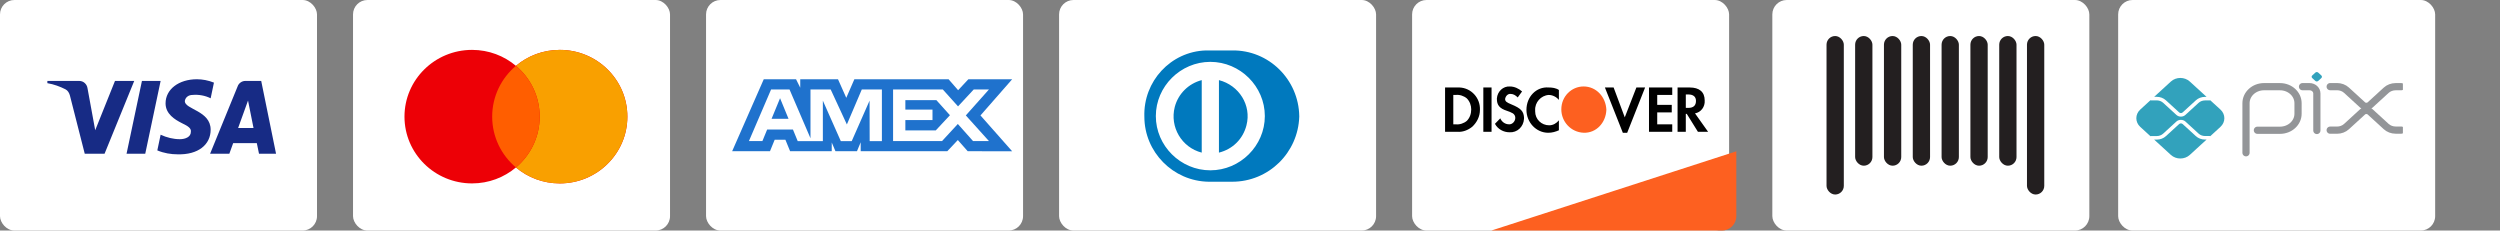 <svg width="347" height="32" viewBox="0 0 347 32" fill="none" xmlns="http://www.w3.org/2000/svg">
<rect x="0" y="0" width="347" height="32" fill="#808080" stroke="none"/>
<rect width="44" height="32" rx="2" fill="white"/>
<path fill-rule="evenodd" clip-rule="evenodd" d="M14.511 21.342H11.764L9.704 13.256C9.606 12.884 9.399 12.555 9.093 12.4C8.331 12.011 7.491 11.701 6.575 11.544V11.233H11.001C11.611 11.233 12.069 11.701 12.146 12.244L13.214 18.076L15.96 11.233H18.631L14.511 21.342ZM20.159 21.342H17.564L19.701 11.233H22.295L20.159 21.342ZM25.651 14.034C25.727 13.489 26.185 13.178 26.719 13.178C27.559 13.1 28.474 13.256 29.238 13.644L29.695 11.468C28.932 11.156 28.092 11 27.33 11C24.812 11 22.98 12.4 22.98 14.344C22.98 15.822 24.278 16.598 25.194 17.066C26.185 17.532 26.567 17.843 26.49 18.31C26.49 19.009 25.727 19.32 24.965 19.32C24.049 19.32 23.133 19.087 22.294 18.698L21.836 20.875C22.752 21.264 23.743 21.42 24.66 21.42C27.483 21.497 29.238 20.098 29.238 17.998C29.238 15.354 25.651 15.199 25.651 14.034ZM38.316 21.342L36.256 11.233H34.044C33.586 11.233 33.127 11.544 32.975 12.011L29.16 21.342H31.831L32.364 19.865H35.645L35.951 21.342H38.316ZM34.426 13.955L35.188 17.765H33.052L34.426 13.955Z" fill="#172B85"/>
<rect x="49" width="44" height="32" rx="2" fill="white"/>
<path fill-rule="evenodd" clip-rule="evenodd" d="M71.611 23.243C69.973 24.623 67.847 25.457 65.525 25.457C60.343 25.457 56.142 21.308 56.142 16.19C56.142 11.072 60.343 6.924 65.525 6.924C67.847 6.924 69.973 7.757 71.611 9.138C73.25 7.757 75.375 6.924 77.698 6.924C82.88 6.924 87.081 11.072 87.081 16.19C87.081 21.308 82.88 25.457 77.698 25.457C75.375 25.457 73.25 24.623 71.611 23.243Z" fill="#ED0006"/>
<path fill-rule="evenodd" clip-rule="evenodd" d="M71.611 23.244C73.629 21.544 74.909 19.015 74.909 16.19C74.909 13.366 73.629 10.836 71.611 9.137C73.25 7.757 75.375 6.924 77.697 6.924C82.879 6.924 87.08 11.072 87.08 16.19C87.08 21.308 82.879 25.457 77.697 25.457C75.375 25.457 73.25 24.624 71.611 23.244Z" fill="#F9A000"/>
<path fill-rule="evenodd" clip-rule="evenodd" d="M71.612 23.243C73.629 21.544 74.909 19.015 74.909 16.19C74.909 13.366 73.629 10.837 71.612 9.137C69.594 10.837 68.315 13.366 68.315 16.19C68.315 19.015 69.594 21.544 71.612 23.243Z" fill="#FF5E00"/>
<rect x="98" width="44" height="32" rx="2" fill="white"/>
<path fill-rule="evenodd" clip-rule="evenodd" d="M106.01 11L101.624 20.987H106.875L107.526 19.395H109.014L109.665 20.987H115.445V19.772L115.96 20.987H118.949L119.464 19.746V20.987H131.485L132.947 19.436L134.316 20.987L140.49 21L136.089 16.021L140.49 11H134.411L132.988 12.522L131.663 11H118.586L117.463 13.578L116.314 11H111.074V12.174L110.491 11H106.01ZM107.026 12.418H109.586L112.495 19.191V12.418H115.299L117.546 17.274L119.617 12.418H122.407V19.585H120.71L120.696 13.969L118.221 19.585H116.702L114.213 13.969V19.585H110.721L110.059 17.978H106.482L105.821 19.583H103.95L107.026 12.418ZM130.863 12.418H123.96V19.58H130.756L132.947 17.207L135.058 19.58H137.265L134.057 16.02L137.265 12.418H135.154L132.975 14.765L130.863 12.418ZM108.272 13.631L107.093 16.493H109.449L108.272 13.631ZM125.664 15.21V13.902V13.901H129.972L131.851 15.993L129.888 18.097H125.664V16.669H129.43V15.21H125.664Z" fill="#1F72CD"/>
<rect x="147" width="44" height="32" rx="2" fill="white"/>
<path fill-rule="evenodd" clip-rule="evenodd" d="M167.756 25.225H171.02C176.116 25.225 180.177 21.184 180.337 16.192V16.113C180.257 11.042 176.116 6.922 171.02 7.001H167.357C162.5 7.16 158.678 11.28 158.837 16.192C158.837 21.105 162.819 25.146 167.756 25.225ZM160.43 16.113C160.43 11.993 163.854 8.586 167.995 8.586C172.135 8.586 175.559 11.993 175.559 16.113C175.559 20.233 172.135 23.64 167.995 23.64C163.854 23.64 160.43 20.233 160.43 16.113ZM169.189 21.184V11.121C171.976 11.834 173.728 14.608 173.012 17.381C172.534 19.282 171.101 20.709 169.189 21.184ZM163.057 14.845C162.34 17.619 164.013 20.471 166.8 21.184V11.121C164.968 11.597 163.535 13.023 163.057 14.845Z" fill="#0079BE"/>
<rect x="196" width="44" height="32" rx="2" fill="white"/>
<path d="M239 32H207L224 26.5L241 21V30C241 31.105 240.105 32 239 32Z" fill="#FD6020"/>
<path fill-rule="evenodd" clip-rule="evenodd" d="M234.527 12.143C235.872 12.143 236.611 12.764 236.611 13.939C236.679 14.837 236.074 15.597 235.267 15.735L237.082 18.291H235.67L234.124 15.804H233.989V18.291H232.846V12.143H234.527ZM233.99 14.975H234.326C235.065 14.975 235.401 14.629 235.401 14.008C235.401 13.455 235.065 13.11 234.326 13.11H233.99V14.975ZM228.88 18.291H232.108V17.254H230.023V15.597H232.04V14.56H230.023V13.179H232.108V12.143H228.88V18.291ZM225.518 16.287L223.971 12.143H222.761L225.249 18.429H225.854L228.341 12.143H227.131L225.518 16.287ZM211.87 15.251C211.87 16.978 213.214 18.428 214.895 18.428C215.433 18.428 215.904 18.29 216.374 18.083V16.701C216.038 17.116 215.567 17.392 215.03 17.392C213.954 17.392 213.08 16.563 213.08 15.458V15.32C213.013 14.215 213.887 13.248 214.962 13.179C215.5 13.179 216.038 13.455 216.374 13.869V12.488C215.971 12.211 215.433 12.142 214.962 12.142C213.214 12.004 211.87 13.455 211.87 15.251ZM209.785 14.491C209.113 14.215 208.911 14.077 208.911 13.731C208.978 13.317 209.314 12.971 209.718 13.04C210.054 13.04 210.39 13.248 210.659 13.524L211.264 12.695C210.794 12.281 210.189 12.004 209.583 12.004C208.642 11.935 207.835 12.695 207.768 13.662V13.731C207.768 14.56 208.104 15.044 209.18 15.389C209.449 15.458 209.718 15.596 209.987 15.735C210.189 15.873 210.323 16.08 210.323 16.356C210.323 16.84 209.92 17.254 209.516 17.254H209.449C208.911 17.254 208.44 16.909 208.239 16.425L207.499 17.185C207.903 17.945 208.709 18.36 209.516 18.36C210.592 18.429 211.466 17.6 211.533 16.494V16.287C211.466 15.458 211.13 15.044 209.785 14.491ZM205.886 18.29H207.028V12.143H205.886V18.29ZM200.575 12.143H202.256H202.592C204.205 12.212 205.483 13.593 205.415 15.251C205.415 16.149 205.012 16.978 204.34 17.6C203.735 18.083 202.995 18.36 202.256 18.29H200.575V12.143ZM202.054 17.254C202.592 17.323 203.197 17.116 203.6 16.771C204.004 16.356 204.205 15.804 204.205 15.182C204.205 14.629 204.004 14.077 203.6 13.662C203.197 13.317 202.592 13.11 202.054 13.179H201.718V17.254H202.054Z" fill="black"/>
<path fill-rule="evenodd" clip-rule="evenodd" d="M219.804 12C218.123 12 216.711 13.382 216.711 15.178C216.711 16.904 218.056 18.355 219.804 18.424C221.552 18.493 222.896 17.043 222.964 15.247C222.896 13.451 221.552 12 219.804 12V12Z" fill="#FD6020"/>
<rect x="246" width="44" height="32" rx="2" fill="white"/>
<rect x="253.522" y="5" width="2.4" height="22" rx="1.2" fill="#231F20"/>
<rect x="281.344" y="5" width="2.4" height="22" rx="1.2" fill="#231F20"/>
<rect x="265.492" y="5" width="2.4" height="18" rx="1.2" fill="#231F20"/>
<rect x="257.492" y="5" width="2.4" height="18" rx="1.2" fill="#231F20"/>
<rect x="261.492" y="5" width="2.4" height="18" rx="1.2" fill="#231F20"/>
<rect x="273.492" y="5" width="2.4" height="18" rx="1.2" fill="#231F20"/>
<rect x="277.492" y="5" width="2.4" height="18" rx="1.2" fill="#231F20"/>
<rect x="269.492" y="5" width="2.4" height="18" rx="1.2" fill="#231F20"/>
<rect x="294" width="44" height="32" rx="2" fill="white"/>
<g clip-path="url(#clip0_58341_465)">
<path d="M311.746 21.205V14.323C311.746 13.057 312.868 12.03 314.251 12.03L316.472 12.033C317.851 12.036 318.968 13.06 318.968 14.323V15.787C318.968 17.054 317.847 18.08 316.463 18.08H313.326" stroke="#939598" stroke-miterlimit="10" stroke-linecap="round" stroke-linejoin="round"/>
<path d="M319.589 12.029H320.552C321.12 12.029 321.58 12.451 321.58 12.97V18.111" stroke="#939598" stroke-miterlimit="10" stroke-linecap="round" stroke-linejoin="round"/>
<path d="M321.374 11.233L320.937 10.833C320.828 10.734 320.828 10.573 320.937 10.474L321.373 10.075C321.482 9.975 321.658 9.975 321.766 10.075L322.203 10.474C322.311 10.573 322.311 10.734 322.203 10.833L321.766 11.233C321.658 11.332 321.482 11.332 321.374 11.233Z" fill="#32A2BC"/>
<path d="M323.428 12.025H324.383C324.874 12.025 325.346 12.203 325.693 12.521L327.927 14.566C328.216 14.831 328.686 14.831 328.975 14.566L331.201 12.529C331.548 12.211 332.02 12.032 332.511 12.032H333.288" stroke="#939598" stroke-miterlimit="10" stroke-linecap="round" stroke-linejoin="round"/>
<path d="M323.428 18.066H324.383C324.874 18.066 325.346 17.887 325.693 17.57L327.927 15.525C328.216 15.26 328.686 15.26 328.975 15.525L331.201 17.562C331.548 17.88 332.02 18.059 332.511 18.059H333.288" stroke="#939598" stroke-miterlimit="10" stroke-linecap="round" stroke-linejoin="round"/>
<path d="M306.051 19.372C305.572 19.372 305.121 19.201 304.782 18.891L302.949 17.214C302.821 17.096 302.596 17.096 302.468 17.214L300.628 18.898C300.289 19.207 299.839 19.378 299.359 19.378H298.998L301.319 21.503C302.044 22.166 303.219 22.166 303.944 21.503L306.272 19.372H306.051Z" fill="#32A2BC"/>
<path d="M299.359 13.44C299.838 13.44 300.289 13.611 300.628 13.921L302.468 15.604C302.6 15.726 302.816 15.726 302.949 15.604L304.782 13.927C305.121 13.617 305.572 13.446 306.051 13.446H306.272L303.944 11.316C303.219 10.652 302.044 10.652 301.319 11.316L298.998 13.44L299.359 13.44Z" fill="#32A2BC"/>
<path d="M308.197 15.208L306.791 13.921C306.76 13.932 306.726 13.939 306.691 13.939H306.051C305.721 13.939 305.397 14.062 305.163 14.276L303.331 15.953C303.159 16.11 302.934 16.188 302.709 16.188C302.483 16.188 302.258 16.11 302.087 15.953L300.247 14.27C300.014 14.056 299.69 13.933 299.359 13.933H298.573C298.539 13.933 298.508 13.926 298.478 13.915L297.066 15.208C296.341 15.871 296.341 16.947 297.066 17.61L298.478 18.903C298.508 18.892 298.539 18.885 298.573 18.885H299.359C299.69 18.885 300.014 18.762 300.247 18.549L302.087 16.865C302.419 16.561 302.999 16.561 303.331 16.865L305.163 18.542C305.397 18.756 305.721 18.879 306.051 18.879H306.691C306.726 18.879 306.76 18.886 306.791 18.898L308.197 17.61C308.922 16.947 308.922 15.871 308.197 15.208" fill="#32A2BC"/>
</g>
<defs>
<clipPath id="clip0_58341_465">
<rect width="37" height="12" fill="white" transform="translate(296.522 10)"/>
</clipPath>
</defs>
</svg>
